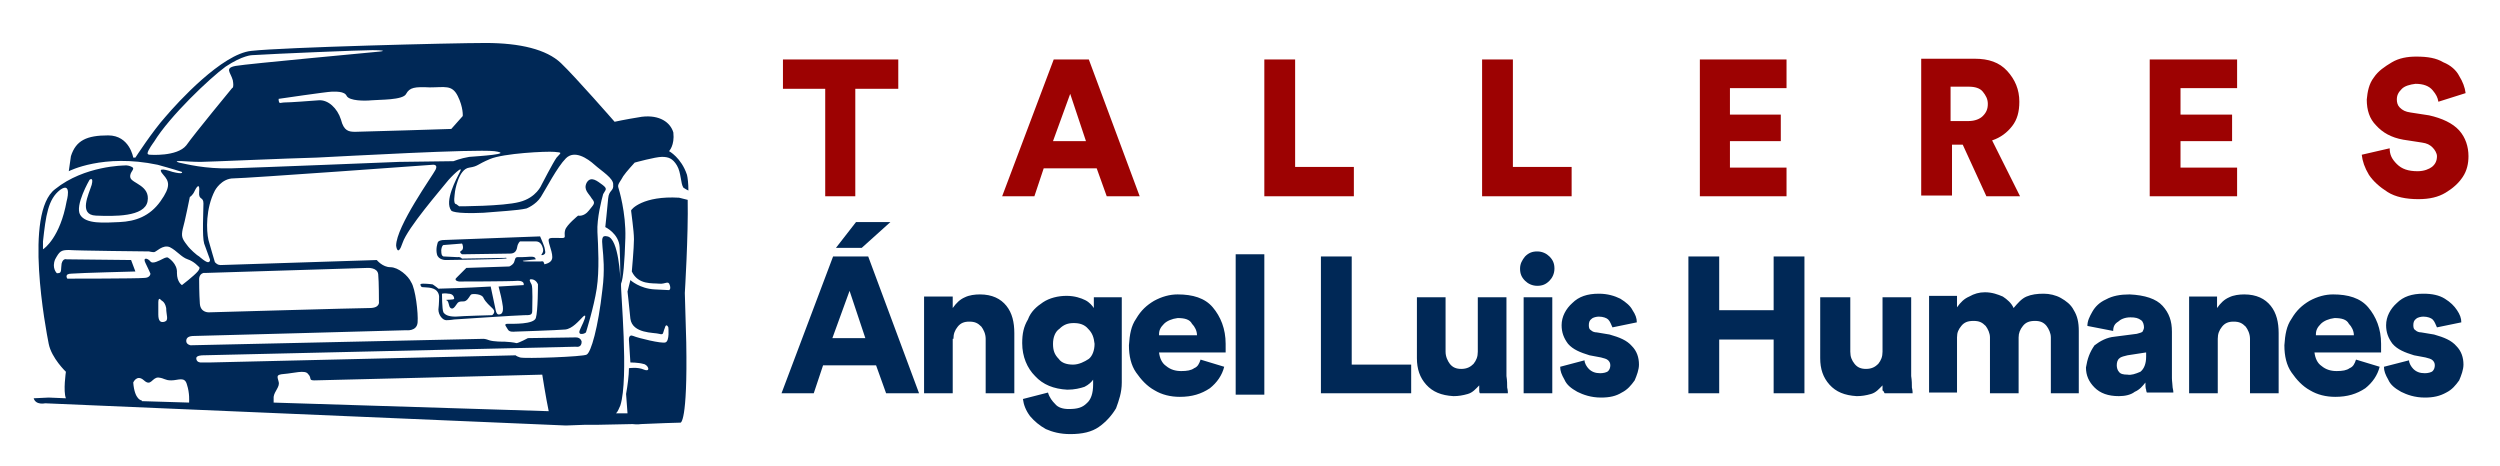<svg xmlns="http://www.w3.org/2000/svg" viewBox="0 0 349 65"><path d="M125.4 12.4V8.3h-16.1v4.1h5.9v15h4.2v-15zm29.1 15h4.6L152 8.3h-4.9l-7.2 19.1h4.5l1.3-3.9h7.4l1.4 3.9zm-5.1-14.3l2.2 6.6H147l2.4-6.6zM189 27.4v-4.1h-8.2v-15h-4.3v19.1zm30.4 0v-4.1h-8.2v-15h-4.3v19.1zm30 0v-4h-7.9v-3.7h7.1V16h-7.1v-3.7h7.9v-4h-12.1v19.1zm27.9 0h4.7l-3.9-7.8c1.2-.4 2.1-1.1 2.8-2s1-2 1-3.4c0-1.7-.6-3.1-1.7-4.3s-2.6-1.7-4.5-1.7h-7.5v19.1h4.3v-7.1h1.5l3.3 7.2zm-5-10.7v-4.6h2.5c.9 0 1.6.2 2 .7s.7 1 .7 1.7-.2 1.2-.7 1.7c-.4.4-1.1.7-2 .7h-2.5v-.2zm40 10.7v-4h-7.9v-3.7h7.2V16h-7.2v-3.7h7.9v-4h-12.2v19.1zM344.2 13c-.1-.8-.4-1.6-.9-2.4-.4-.8-1.2-1.5-2.2-1.9-1-.6-2.2-.8-3.8-.8-1.2 0-2.4.2-3.4.8-1 .6-1.9 1.2-2.5 2.1-.7.9-.9 2-1 3.1 0 1.5.4 2.7 1.3 3.6.9 1 2.1 1.7 3.8 2l2.6.4c.7.1 1.1.3 1.5.7.3.3.6.8.6 1.2 0 .6-.2 1.1-.7 1.5-.4.3-1.1.6-2 .6-1.3 0-2.2-.3-2.9-1-.7-.7-1-1.3-1-2.2l-3.9.9c.1.9.4 1.8 1 2.8.6.9 1.5 1.7 2.6 2.4s2.6 1 4.3 1c1.6 0 2.8-.3 3.8-.9 1-.6 1.8-1.3 2.4-2.2.6-.9.8-1.9.8-2.9 0-1.3-.4-2.6-1.3-3.6s-2.4-1.7-4.2-2.1l-2.6-.4c-.7-.1-1.1-.3-1.5-.7-.3-.3-.4-.7-.4-1.1 0-.6.2-1 .7-1.5.4-.4 1.1-.6 1.9-.7 1.1 0 1.9.3 2.4.9s.7 1 .8 1.6l3.8-1.2z" fill-rule="evenodd" clip-rule="evenodd" fill="#9d0202"/><path d="M123.7 54.9h4.6l-7.1-19.1h-4.9l-7.2 19.1h4.5l1.3-3.9h7.4l1.4 3.9zm-5.1-14.3l2.2 6.6h-4.6l2.4-6.6zm5.7-9.6h-4.8l-2.8 3.6h3.6l4-3.6zm8.8 16.3c0-.7.2-1.2.6-1.7s.9-.7 1.6-.7c.8 0 1.2.2 1.7.7.3.4.6 1 .6 1.7v7.6h4v-8.4c0-1.5-.3-2.8-1.1-3.8s-2-1.6-3.7-1.6c-.7 0-1.5.1-2.1.4-.7.3-1.2.8-1.7 1.5v-1.6h-4v13.5h4v-7.6h.1zm9.7 8.4c.1.8.4 1.6 1 2.4.6.7 1.3 1.3 2.2 1.8.9.4 2 .7 3.4.7 1.7 0 3-.3 4-1s1.8-1.6 2.4-2.6c.4-1.1.8-2.2.8-3.6V41.5h-3.9V43c-.2-.3-.6-.8-1.2-1.1-.6-.3-1.5-.6-2.6-.6-1.2 0-2.4.3-3.3.9-.9.6-1.7 1.3-2.1 2.4-.6 1-.8 2-.8 3.3 0 1.9.7 3.5 1.8 4.6 1.1 1.2 2.6 1.8 4.5 1.9 1 0 1.8-.2 2.4-.4.6-.3 1-.7 1.2-1v.7c0 1.2-.3 2.1-.9 2.6-.6.6-1.3.8-2.5.8-.8 0-1.5-.2-1.9-.7-.4-.4-.8-.9-1-1.6l-3.5.9zm7-4.8c-.8 0-1.6-.2-2-.8-.6-.6-.8-1.2-.8-2.1s.3-1.7.9-2.1c.6-.6 1.2-.8 2-.8s1.5.2 2 .8c.6.6.8 1.2.9 2.1 0 .9-.3 1.7-.8 2.1-.6.4-1.4.8-2.2.8zm12-4.2c0-.6.2-1 .7-1.5.4-.4 1.1-.7 1.9-.8 1 0 1.7.2 2 .8.4.4.7 1 .7 1.6h-5.3v-.1zm5.8 3.5c-.2.6-.4 1-.9 1.2-.4.3-1 .4-1.8.4s-1.5-.2-2.1-.7c-.6-.4-.9-1.1-1-1.9h9.3V48c0-2.1-.7-3.8-1.8-5.1s-2.8-1.8-4.9-1.8c-1.1 0-2.2.3-3.3.9-1 .6-1.8 1.3-2.5 2.5-.7 1-.9 2.2-1 3.7 0 1.5.3 2.8 1 3.8s1.5 1.9 2.6 2.5c1 .6 2.2.9 3.5.9 1.7 0 3-.4 4.2-1.2 1-.8 1.7-1.8 2-3l-3.3-1zm4.9-14.7h4v19.6h-4zM197 54.9v-4h-8.3V35.8h-4.3v19.1zm9.6 0h3.9c0-.1 0-.4-.1-.8 0-.4 0-1-.1-1.6v-11h-4v7.6c0 .7-.2 1.2-.6 1.7-.4.4-.9.7-1.7.7-.7 0-1.2-.2-1.6-.7-.3-.4-.6-1-.6-1.7v-7.6h-4V50c0 1.5.4 2.7 1.3 3.7s2.1 1.5 3.8 1.6c.7 0 1.3-.1 2-.3s1.1-.7 1.6-1.2v.7c0 .1 0 .3.1.4zm10.1 0V41.5h-4v13.4h4zm-4.5-17.4c0 .7.2 1.2.7 1.7.4.4 1 .7 1.7.7s1.2-.2 1.7-.7c.4-.4.7-1 .7-1.7s-.2-1.2-.7-1.7c-.4-.4-1-.7-1.7-.7s-1.2.2-1.7.7c-.4.5-.7 1-.7 1.7zm5.6 13.7c0 .6.2 1.1.6 1.8.3.7.9 1.2 1.8 1.7.8.4 1.9.8 3.3.8 1.2 0 2.1-.2 2.9-.7.8-.4 1.3-1 1.8-1.7.3-.7.6-1.5.6-2.2 0-1-.3-1.9-1-2.6-.7-.8-1.7-1.2-3.1-1.6l-1.8-.3c-.3 0-.6-.1-.8-.3-.2-.1-.3-.3-.3-.7s.1-.7.4-.9c.2-.2.7-.3 1-.3.6 0 1.1.2 1.3.4.3.3.4.7.6 1.1l3.4-.7c0-.6-.2-1.1-.6-1.7-.3-.6-.9-1.1-1.7-1.6-.8-.4-1.8-.7-3-.7-1.6 0-2.8.4-3.7 1.3-.9.8-1.5 1.9-1.5 3.1 0 1 .3 1.8.9 2.6.7.8 1.7 1.2 3 1.6l1.6.3c.4.1.8.2 1 .4.2.2.3.4.3.7 0 .3-.1.6-.3.8-.2.2-.7.3-1.1.3-.7 0-1.2-.2-1.6-.6-.3-.3-.6-.8-.6-1.2l-3.4.9zm34.1 3.7V35.8h-4.3v7.5H240v-7.5h-4.3v19.1h4.3v-7.5h7.6v7.5zm11.2 0h3.9c0-.1 0-.4-.1-.8 0-.4 0-1-.1-1.6v-11h-4v7.6c0 .7-.2 1.2-.6 1.7-.4.4-.9.7-1.7.7-.7 0-1.2-.2-1.6-.7s-.6-1-.6-1.7v-7.6h-4.2V50c0 1.5.4 2.7 1.3 3.7s2.1 1.5 3.8 1.6c.7 0 1.3-.1 2-.3s1.1-.7 1.6-1.2v.7c.2.1.2.3.3.4zm10.1 0v-7.8c0-.7.2-1.1.6-1.6s.9-.7 1.7-.7 1.2.2 1.7.7c.3.4.6 1 .6 1.6v7.8h4v-7.8c0-.6.2-1.1.6-1.6s.9-.7 1.7-.7c.7 0 1.2.2 1.6.7.3.4.6 1 .6 1.6v7.8h3.9v-8.7c0-1.2-.2-2.1-.7-2.9-.4-.8-1.1-1.3-1.8-1.7s-1.6-.6-2.4-.6c-.9 0-1.7.1-2.4.4-.7.3-1.2.9-1.8 1.6-.3-.7-.9-1.2-1.5-1.6-.7-.3-1.5-.6-2.5-.6-.8 0-1.5.2-2.2.6-.7.3-1.2.8-1.7 1.5v-1.6h-3.9v13.5h3.9zm18-3.6c0 1.1.4 2 1.2 2.8s1.9 1.2 3.4 1.2c.9 0 1.7-.2 2.2-.6.7-.3 1.1-.8 1.5-1.3 0 .4 0 .8.1 1 0 .2.1.4.1.4h3.7c0-.1 0-.3-.1-.7 0-.3-.1-.9-.1-1.3v-6.5c0-1.5-.4-2.6-1.3-3.6s-2.5-1.5-4.6-1.6c-1.3 0-2.4.2-3.3.7-.9.4-1.5 1-1.9 1.7-.4.7-.7 1.3-.7 2l3.6.7c0-.6.2-1 .7-1.3.3-.3.9-.6 1.7-.6.7 0 1.1.1 1.5.4.3.2.4.7.4 1 0 .2-.1.4-.2.6-.1.1-.4.2-.8.3l-3.1.4c-1.1.1-2 .6-2.8 1.2-.7 1-1 1.9-1.2 3.1zm5.8 1c-.6 0-1-.1-1.2-.4-.2-.2-.3-.6-.3-.9 0-.4.1-.8.4-1 .2-.2.7-.3 1.1-.4l2.6-.4v.6c0 1-.3 1.7-.8 2.1-.7.3-1.3.5-1.8.4zm12.6-5c0-.7.2-1.2.6-1.7s.9-.7 1.6-.7c.8 0 1.2.2 1.7.7.3.4.6 1 .6 1.7v7.6h4v-8.4c0-1.5-.3-2.8-1.1-3.8s-2-1.6-3.7-1.6c-.7 0-1.5.1-2.1.4-.7.3-1.2.8-1.7 1.5v-1.6h-3.9v13.5h4v-7.6zm13.7-.6c0-.6.2-1 .7-1.5.4-.4 1.1-.7 1.9-.8 1 0 1.7.2 2 .8.4.4.7 1 .7 1.6h-5.3v-.1zm5.6 3.5c-.2.6-.4 1-.9 1.2-.4.3-1 .4-1.8.4s-1.5-.2-2.1-.7c-.6-.4-.9-1.1-1-1.9h9.3V48c0-2.1-.7-3.8-1.8-5.1s-2.8-1.8-4.9-1.8c-1.1 0-2.2.3-3.3.9-1 .6-1.8 1.3-2.5 2.5-.7 1-.9 2.2-1 3.7 0 1.5.3 2.8 1 3.8s1.5 1.9 2.6 2.5c1 .6 2.2.9 3.5.9 1.7 0 3-.4 4.2-1.2 1-.8 1.7-1.8 2-3l-3.3-1zm3.9 1c0 .6.2 1.1.6 1.8.3.7.9 1.2 1.8 1.7.8.4 1.9.8 3.3.8 1.2 0 2.1-.2 3-.7.8-.4 1.3-1 1.8-1.7.3-.7.6-1.5.6-2.2 0-1-.3-1.9-1-2.6-.7-.8-1.7-1.2-3.1-1.6l-1.8-.3c-.3 0-.6-.1-.8-.3-.2-.1-.3-.3-.3-.7s.1-.7.4-.9c.2-.2.7-.3 1-.3.6 0 1.1.2 1.3.4.3.3.4.7.6 1.1l3.4-.7c0-.6-.2-1.1-.6-1.7s-.9-1.1-1.7-1.6-1.8-.7-3-.7c-1.6 0-2.8.4-3.7 1.3-.9.8-1.5 1.9-1.5 3.1 0 1 .3 1.8.9 2.6.7.8 1.7 1.2 3 1.6l1.6.3c.4.1.8.2 1 .4.2.2.3.4.3.7 0 .3-.1.6-.3.8-.2.2-.7.3-1.1.3-.7 0-1.2-.2-1.6-.6-.3-.3-.6-.8-.6-1.2l-3.5.9z" fill="#002856" fill-rule="evenodd" clip-rule="evenodd"/><path d="M6 34.8c.2-.1 2.4-1.7 3.3-6.7 0 0 .8-2.8-.9-1.6-1.7 1.3-2 3.6-2.4 7.2v1.1zm16.4 7c-.2-.2-.3 0-.3.4v1.7c0 .9.3 1.2.9 1 .6-.2.2-.9.2-1.9-.2-1-.7-1-.8-1.2zm6.3-3.7h-.3c-.7.2-.6 1-.6 1s0 1.9.1 3.3c.1 1.3 1.3 1.2 1.3 1.2s21-.6 22.4-.6c1.5 0 1.3-.9 1.3-.9s0-2.8-.1-3.8-1.5-.9-1.5-.9l-22.6.7zm1.3-1.5c.2.2.4.4.8.4l21.8-.7s.8 1 1.9 1c1.1 0 2.5 1.2 2.9 2.1.6.9 1 4.3.9 5.6-.1 1.3-1.6 1.1-1.6 1.1s-28.9.8-29.6.8c-.7 0-1.1.2-1.1.7s.6.6.6.6l40.9-.9s.3 0 .8.2c.6.2 1.9.2 2.2.2.3 0 1.3.1 1.6.2.3 0 1.6-.7 1.6-.7s6.1-.1 6.7-.1c.7 0 .8.6.8.6 0 .9-.8.7-.8.7l-52.1 1.2s-.9 0-.9.4c0 .6.6.6.6.6h1.3l42.7-1s0 .1.6.3c.6.2 8.9-.1 9.3-.4.6-.3 1.6-3.7 2.2-9.1.7-5.4-.9-7.8.7-7.4 1.6.3 1.8 6 1.8 6s0-2.6-.1-4.5-2-2.8-2-2.8.3-2.8.4-4 .8-1 .7-1.9c.1-.9-1.6-1.9-2.6-2.8s-2.8-2.1-4-.9c-1.2 1.2-2.8 4.3-3.5 5.4-.7 1.1-2 1.6-2 1.6-1.3.3-3.8.4-6 .6-4.2.2-4.5-.3-4.5-.3-1-1.3.7-4.4 1.2-5.4.6-1.1-1.2.6-1.9 1.5s-5.4 6.3-6.1 8.4c-.7 2.1-.9.4-.9.4 0-2.7 5.1-9.8 5.5-10.6.4-.8-.4-.7-.4-.7s-26.1 1.9-27.8 1.9c-1.7 0-2.6 1.7-2.6 1.7-1.3 2.5-1.2 5.6-.9 6.9.3 1.1.9 3.1.9 3.1zm34.1-7.8s6.1 0 8.4-.6c2.4-.6 3.1-2.4 3.1-2.4s1.6-3.1 2.1-3.8c.6-.7.9-.7-.3-.8-1.2-.1-7.1.2-9 1s-1.6 1-2.9 1.2c-1.5.2-2 3.3-2 3.5 0 .2-.3 1.6.2 1.6l.4.3zM7.9 38.1s0 .1.4 0c.3-.1.2-.6.3-1.3.2-.8.7-.6.7-.6l9 .1.6 1.6s-7.8.2-8.9.3c-1.1 0-.6.7-.6.7s9.8 0 10.7-.1c.9 0 .9-.6.9-.6s-.3-.7-.7-1.5.3-.7.7-.2c.3.4 1.2-.1 1.8-.4.6-.3.7-.1.7-.1s1.3.8 1.2 2.1c0 1.3.7 1.7.7 1.7s1.7-1.3 2.2-1.9.1-.7.1-.7-.6-.7-1.5-1c-.9-.3-1.5-1.2-2.5-1.7-1-.4-1.9.7-2.2.7-.3 0-.7-.1-.7-.1s-10.1-.1-11.2-.2c-1.1 0-1.3.2-1.9 1.3-.5 1.2.2 1.9.2 1.9zm19.6-2.5l.3.2s1 .9 1.3.8c.3-.1.2-.4.2-.4l-.8-2.2c-.3-1-.1-4.5-.1-5.6 0-1-.7-.4-.6-1.6.1-1.1-.2-1-.6-.2-.3.7-.7.9-.7.9s-.7 3.5-1 4.5c-.2 1-.1 1.3.6 2.2.5.7 1.4 1.4 1.4 1.4zM25 22.7c1 .2 3.6.9 7.3.8 3.6-.1 23.4-.9 23.4-.9l7.6-.1s1-.4 2.2-.6c1.2-.1 6.4-.4 3.5-.8-2.9-.3-20.7.7-24.8.9-4 .1-15.3.6-16.2.6-1 0-2.4-.1-2.4-.1s-1.6-.1-.6.2zm13.9-8.9v.2c.1.6.2.3.9.3s3.4-.2 4.7-.3c1.3-.1 2.6 1.1 3.1 2.7.4 1.6 1.1 1.7 2 1.7.9 0 13.4-.4 13.4-.4l1.6-1.8s.1-1.2-.7-2.8c-.8-1.6-1.8-1.2-3.9-1.2-2.1-.1-2.8 0-3.3.9-.4.9-3.8.8-4.8.9-1 .1-3.1.1-3.5-.6-.3-.7-1.6-.6-2.1-.6-.6 0-7.4 1-7.4 1zm-18 7.8s3.8.3 5.1-1.3c1.2-1.7 6.4-8 6.4-8s.3 0 .1-1.1c-.3-1.1-1.2-1.7.4-2 1.7-.3 19.2-1.9 20.1-2 .9-.1.4-.2-1-.2-1.6 0-13.6.5-16.8.7 0 0-1.3 0-3.7 1.6-2.2 1.6-7.8 6.9-10 10.5 0 0-.9 1.2-.9 1.6 0 .2.3.2.3.2zm5.5 34.6v-.1s.1-1.2-.3-2.4c-.3-1.2-1.2-.6-2.2-.6-.9 0-.9-.3-1.8-.4-.9 0-1 1.3-2 .4s-1.5.3-1.5.3c.2 2.5 1.2 2.5 1.2 2.5v.1l6.6.2zm50.2 1.2c-.4-1.9-.9-5.1-.9-5.1s-30.9.8-31.8.8c-.9 0-.3-.3-.9-.9-.4-.6-2-.1-3.3 0-1.2.1-1 .3-.8 1.1.2.7-.6 1.3-.7 2.1v.8l38.4 1.2zM17.4 23.1s.4-.1 1 .2c.6.3-.4.7-.2 1.5s2.8 1.1 2.4 3.3-4.7 2.1-7.2 2c-2.5-.1-1-3-.6-4.3.3-1.2-.3-.7-.3-.7s-2.1 3.6-1.3 4.9c.8 1.3 3.3 1.1 5.5 1s4.2-.8 5.7-2.9c1.5-2.1 1.2-2.8.4-3.7-.8-.9-.2-.9 1.3-.4 1.6.4 1.3 0 1.3 0-1.2-.4-3.4-1-3.4-1-7.6-1.6-12.4.9-12.4.9l.3-2.1c.7-2.2 2.2-2.9 5.2-2.9s3.5 3.1 3.5 3.1h.3s2.4-3.7 4.2-5.7c1.7-2 7.9-8.8 12-9.2C39.6 6.6 63 6 67.8 6c4.8 0 8.5.9 10.5 2.8s7.5 8.2 7.5 8.2 1.3-.3 3.8-.7c2.5-.3 4 .8 4.4 2.2.2 1.8-.6 2.6-.6 2.6s1.7.9 2.5 3.3c.1.4.2 1.2.2 2.2-.2-.1-.4-.2-.7-.4-.4-.6-.3-2.1-.9-3.1-.6-1-1.2-1.2-2.1-1.2-.9 0-3.8.8-3.8.8S87.4 24 87 24.6c-.3.6-.8 1.1-.7 1.5.1.3 1.1 3.6 1 7.1-.1 3.4-.3 5.7-.6 6.4-.1.9 1.1 13.2-.1 17-.2.4-.3.8-.6 1.1h1.6l-.2-2.7c.2-1.1.4-2.6.4-3.6 0 0 1.2-.2 2.1.2 1 .4.6-.7-.1-.8-.7-.2-1.8-.2-1.8-.2l-.2-3.1s-.1-.9.6-.6c.7.3 4 1.1 4.5.9.6-.2.4-2.1.4-2.1s-.3-.7-.5.1c-.3.7-.1 1-.8.8-.7-.2-3.7 0-4-2.1-.2-2.1-.4-3.8-.4-3.8l.4-1.6s1.3 1.2 3.4 1.3l2 .1s.3-.1.1-.7c-.2-.7-.6-.1-1.5-.2s-2.9.2-3.8-1.7c0 0 .3-3.3.3-4.5 0-1.2-.4-3.8-.4-4 0-.2 1.7-2.1 6.7-1.8l1.2.3c.1 4.9-.4 13-.4 13l.2 6.9C96 59.1 95 59 95 59s-3.7.1-5.5.2c-.6.1-1 0-1.2 0l-4.8.1h-1.8l-2.7.1-72.7-3.1s-1.3.3-1.6-.7l2.1-.1 2.4.1c-.4-1 0-3.7 0-3.7S7.2 50 6.8 48c-.4-2-3.5-18.3.9-21.6 4.1-3.3 9.7-3.3 9.7-3.3zm53.1 13c-.4.1-8.3.2-8.3.2s-1 0-1.2-.8.1-1.6.1-1.6 0-.4 1-.4l10.6-.4 2.7-.1s.4.9.6 1.5c.1.6.3.9-.2 1.1-.6.1.2-.2 0-.9-.2-.8-.6-1-1-1h-2.2s-.3.2-.4.8c-.1.6-.4.9-1 .9s-6.7.1-6.7.1-.5-.3-.1-.5.2-.9.1-1l-2.5.2s-.3-.1-.4.7c0 .7.1.8.3.9.2 0 2 .1 2 .1s.3-.1.6.2l6.1-.1c-.1-.1.4.1-.1.1zm-9.2 5.3s0-.8-.8-1.1c-.8-.3-1.6-.1-1.7-.3-.1-.2-.3-.4.3-.4s1.3.1 1.3.1.6.4.8.6c.1 0 4-.1 7.3-.3l.7 3.3s.1.6.4.6c.3 0 .7-.1.6-1.1-.1-.8-.4-2.1-.6-2.8 1.9-.1 3.5-.2 3.5-.2s.2-.6-.8-.6c-1.1.1-8.2.1-8.2.1s-.9-.1-.3-.6l1.3-1.3 6-.2c.2-.1.6-.3.7-.7.2-.7.2-.6 1-.6s1.7-.2 1.9.1l.1.2-1.8.2s-.1.1.4.1h2.1s.3-.1.4.1c0 .1.1.2.1.3.4-.1 1.1-.3 1.1-1 0-1-.8-2.4-.4-2.6.3-.2 1.7 0 2-.1.3-.1 0-.4.2-1.1.2-.7 1.8-2 1.8-2s.8.2 1.5-.7c.7-.9 1-1 .4-1.7-.4-.7-1.2-1.2-.7-2.2.6-1 1.5-.2 2.2.3.8.6.4.7.1 1.3-.2.7-.9 3.4-.8 5.3s.3 5.3-.1 7.9-1.5 6.1-1.5 6.1-.3.3-.8.2c-.3-.2 0-.6.2-1.1.2-.4.9-1.9.2-1.3-.6.6-1.5 1.7-2.5 1.8-1 .1-7.1.3-7.1.3s-.7.1-.9-.3c-.2-.4-.7-.8 0-.8s3.6.1 3.9-.8c.3-.9.3-4.7.3-4.7s-.2-.6-.8-.7c-.6-.1-.3.3-.1.7.2.3.1 3.1.1 3.7s-.3.6-1.1.6-9.8.6-9.8.6-.6.1-1.1.1-1.1-.7-1.1-1.5c.1-.8.1-1.8.1-1.8zm.4-.4s0 2.2.2 2.6c.2.3.6.6 1.7.6 1.1-.1 5.1-.2 5.1-.2s.6-.4.1-.9c-.4-.4-1-.9-1.3-1.5-.2-.6-1.5-.6-1.7-.5-.2.1-.4.7-.8.9-.3.2-.9-.1-1.2.4-.4.6-.6.8-.9.6s-.2-1-.6-1.1c-.2-.1 1.1 0 1.1-.2 0-.3-.2-.7-.8-.7-.5-.1-.9 0-.9 0z" fill="#002856"/></svg>